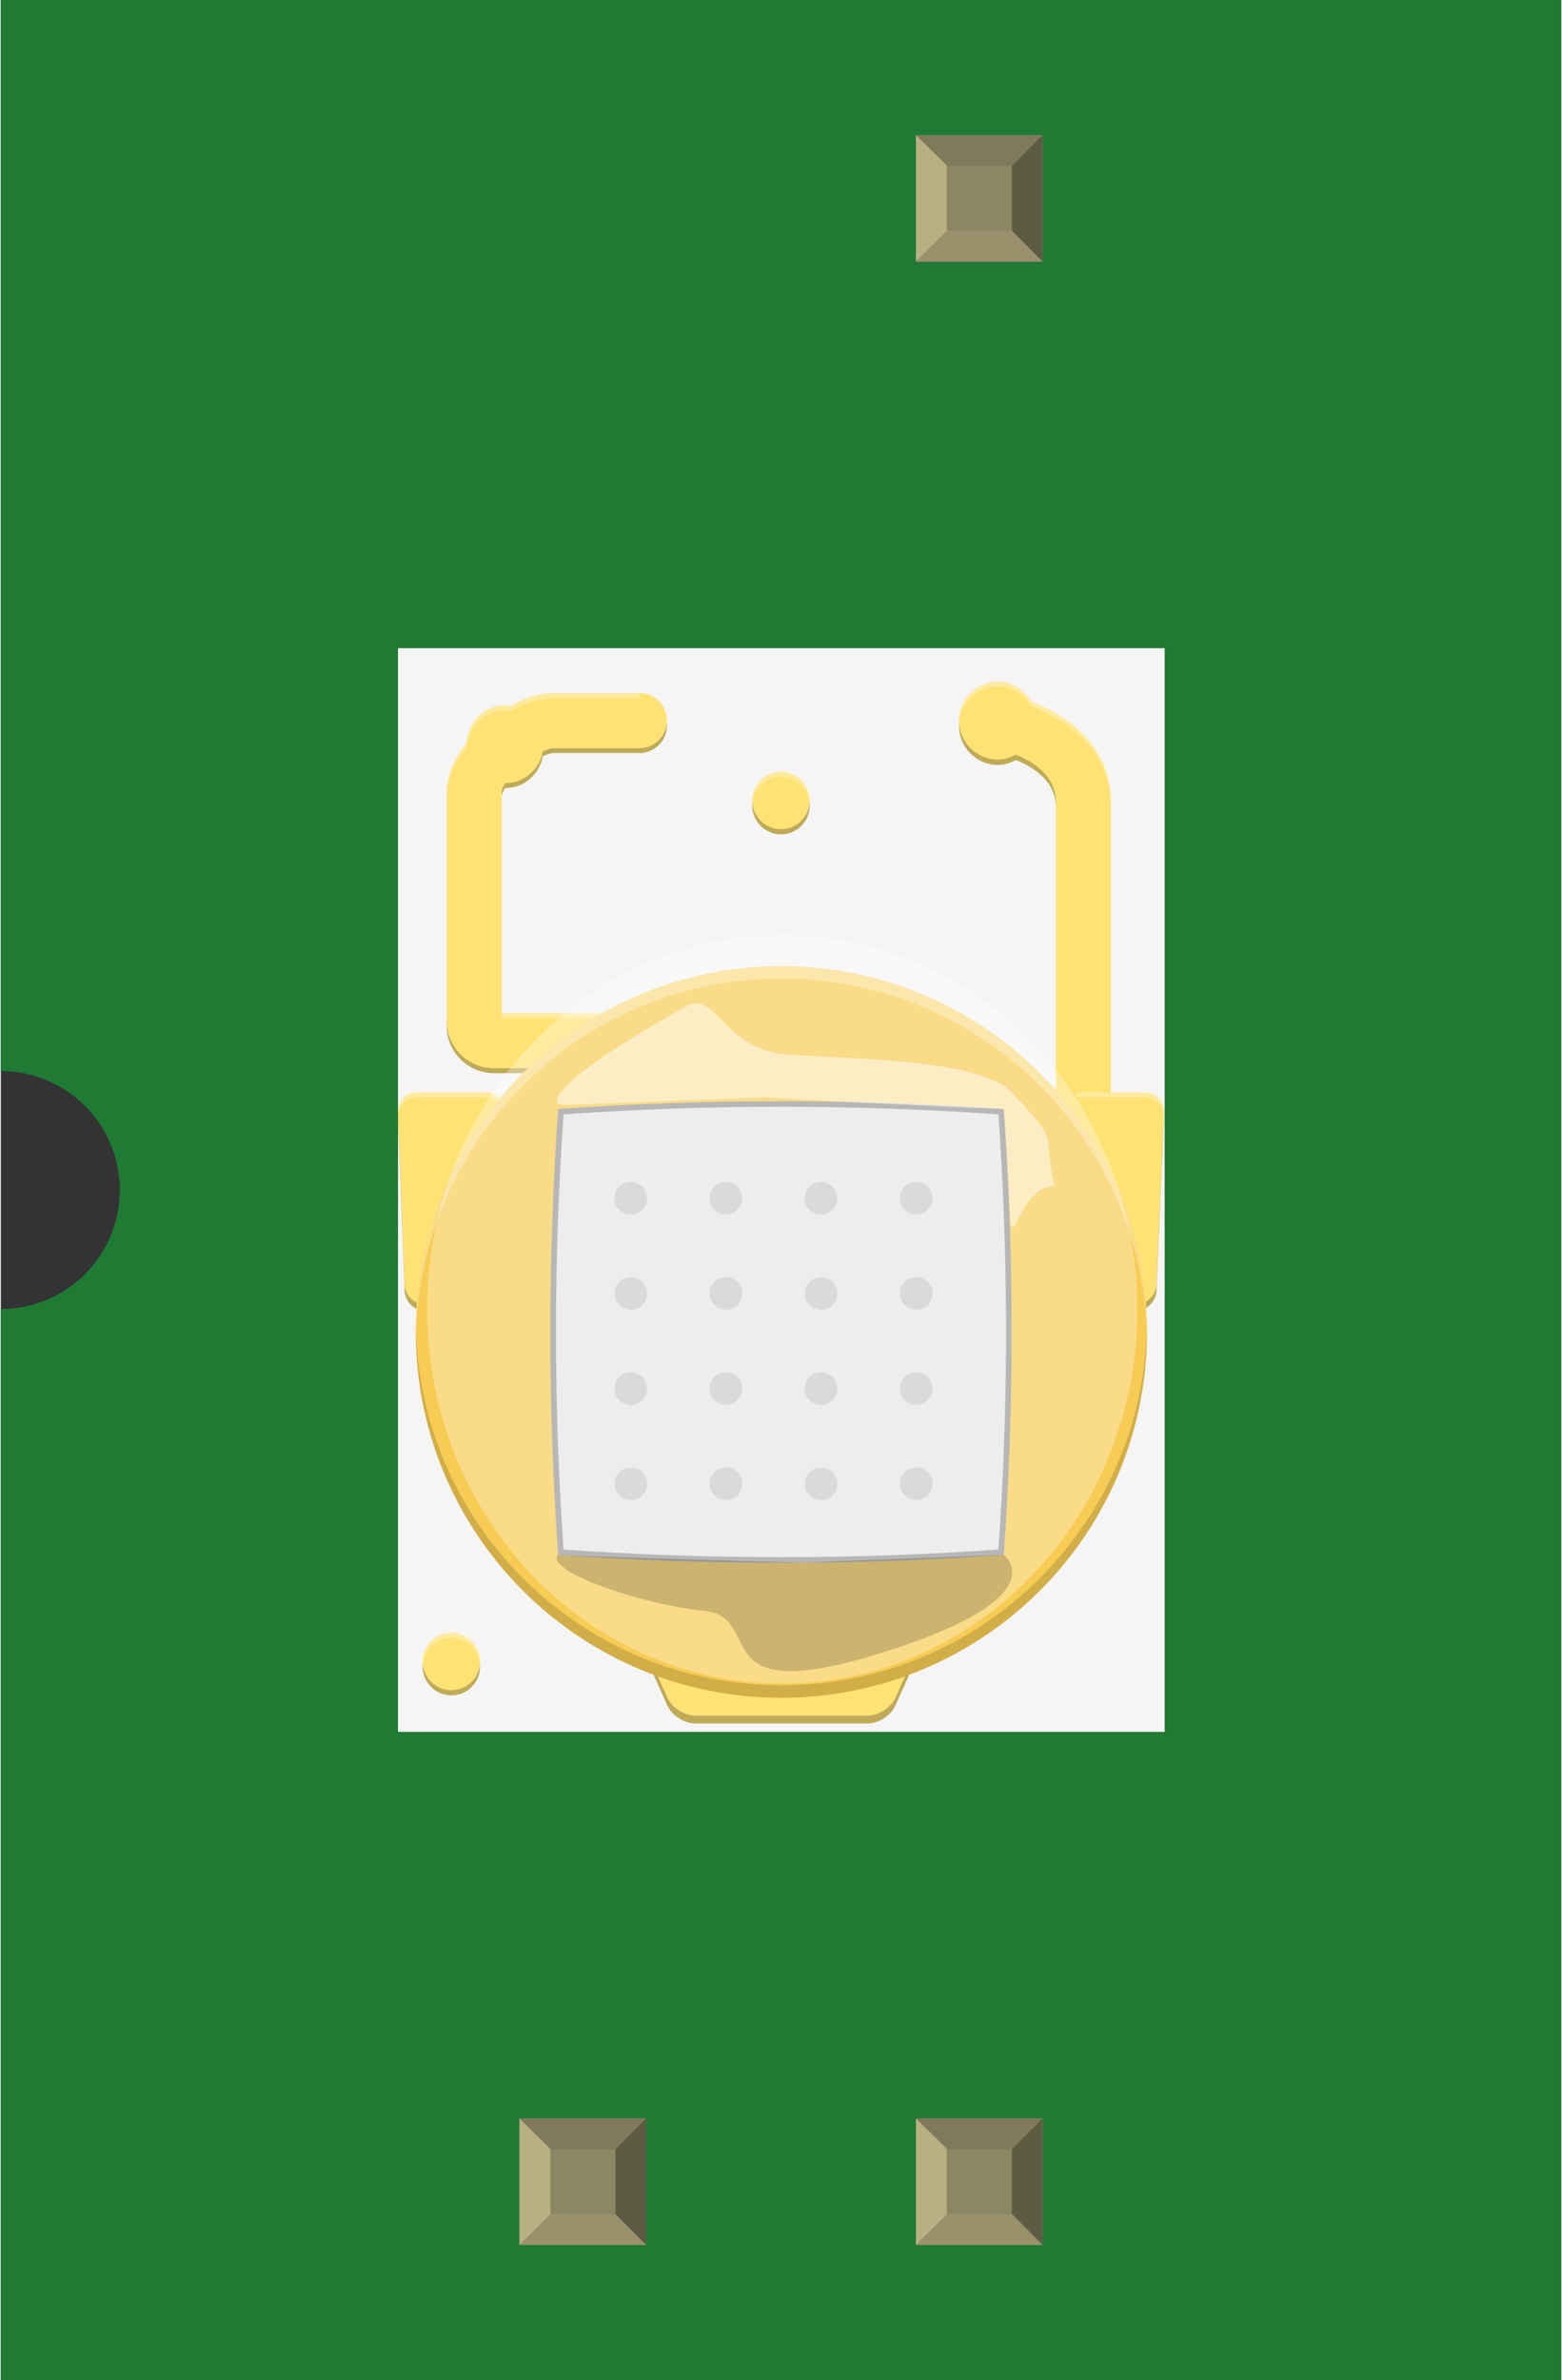<?xml version='1.0' encoding='UTF-8' standalone='no'?>
<!-- Created with Fritzing (http://www.fritzing.org/) -->
<svg width="0.394in" x="0in" version="1.2" y="0in" xmlns="http://www.w3.org/2000/svg" height="0.6in" viewBox="0 0 393.583 600" baseProfile="tiny" xmlns:svg="http://www.w3.org/2000/svg">
 <rect x="0" y="0" width="393.583" height="600" fill="#333333" stroke="none"/>
 <desc>Fritzing breadboard generated by brd2svg</desc>
 <g id="breadboard">
  <g id="icon">
   <path fill="#1F7A34" stroke="none" stroke-width="0" d="M0,0L0,270A30,30 0 0 1 0,330L0,600L393.583,600L393.583,0L0,0z"/>
   <g transform="translate(100,163.403)">
    <rect width="193.389" x="0.181" y="0" fill="#F5F5F5" height="273.194" stroke-width="0"/>
    <g stroke-width="0">
     <circle fill="#FFE274" cx="13.625" cy="255.444" r="7.236" stroke-width="0"/>
     <path fill="#FFE274" stroke-width="0" d="M159.875,13.458c-1.694,-2.931,-4.736,-5,-8.375,-5c-5.417,0,-9.819,4.389,-9.819,9.819s4.403,9.819,9.819,9.819c1.653,0,3.153,-0.514,4.514,-1.236c4.514,1.833,10.083,5.361,10.083,11.847l0,112.556c0,3.833,3.111,6.944,6.944,6.944s6.944,-3.111,6.944,-6.944L179.986,38.681C180,24.681,169.153,16.944,159.875,13.458z"/>
     <path fill="#FFE274" stroke-width="0" d="M61.069,92l-34.722,0L26.347,36.153c0,-0.528,0.417,-1.417,0.847,-2.153c0.028,0,0.056,0.014,0.083,0.014c4.792,0,8.583,-3.5,9.444,-8.042c0.986,-0.417,2.056,-0.778,2.736,-0.778l21.625,0c3.833,0,6.944,-3.111,6.944,-6.944s-3.111,-6.944,-6.944,-6.944L39.458,11.306c-3.5,0,-7.708,1.347,-10.986,3.319C28.056,14.583,27.694,14.389,27.278,14.389c-5.306,0,-9.597,4.25,-9.764,9.528c-2.944,3.222,-5.042,8.042,-5.042,12.222l0,57.806c0,6.583,5.361,11.944,11.944,11.944l36.667,0c3.833,0,6.944,-3.111,6.944,-6.944S64.917,92,61.069,92z"/>
     <g stroke-width="0">
      <path fill="#BFAA57" stroke-width="0" d="M68.014,100.194c0,3.833,-3.111,6.944,-6.944,6.944l-36.667,0c-6.583,0,-11.944,-5.361,-11.944,-11.944L12.458,93.944c0,6.583,5.361,11.944,11.944,11.944l36.667,0c3.833,0,6.944,-3.111,6.944,-6.944L68.014,100.194z"/>
      <path fill="#BFAA57" stroke-width="0" d="M27.278,34.014c-0.028,0,-0.056,-0.014,-0.083,-0.014c-0.431,0.736,-0.833,1.625,-0.847,2.153l0,1.236c0,-0.528,0.417,-1.417,0.847,-2.153c0.028,0,0.056,0.014,0.083,0.014c4.792,0,8.583,-3.5,9.444,-8.042c0.986,-0.417,2.056,-0.778,2.736,-0.778l21.625,0c3.833,0,6.944,-3.111,6.944,-6.944L68.028,18.264c0,3.833,-3.111,6.944,-6.944,6.944L39.458,25.208c-0.681,0,-1.75,0.361,-2.736,0.778C35.861,30.528,32.069,34.014,27.278,34.014z"/>
     </g>
     <path fill="#FFE274" stroke-width="0" d="M1.861,160.431c0.097,2.736,2.444,4.986,5.194,4.986l15.222,0c2.75,0,5,-2.25,5,-5L27.278,116.944c0,-2.75,-2.25,-5,-5,-5L5,111.944c-2.75,0,-4.917,2.25,-4.806,5L1.861,160.431z"/>
     <path fill="#FFE274" stroke-width="0" d="M166.306,160.417c0,2.75,2.25,5,5,5l14.958,0c2.75,0,5.097,-2.25,5.222,-4.986l1.875,-43.472c0.125,-2.75,-2.028,-5,-4.792,-5l-17.264,0c-2.75,0,-5,2.25,-5,5L166.306,160.417z"/>
     <g stroke-width="0">
      <path fill="#BFAA57" stroke-width="0" d="M22.264,167.028L7.042,167.028c-2.75,0,-5.083,-2.25,-5.194,-4.986l-1.667,-43.472L0.181,116.944l1.667,43.472c0.097,2.736,2.444,4.986,5.194,4.986l15.222,0L22.264,167.028z"/>
      <path fill="#BFAA57" stroke-width="0" d="M171.319,167.028l14.958,0c2.75,0,5.097,-2.25,5.222,-4.986l1.875,-43.472L193.375,116.944l-1.875,43.472c-0.125,2.736,-2.472,4.986,-5.222,4.986l-14.958,0L171.319,167.028z"/>
     </g>
     <path fill="#FFE274" stroke-width="0" d="M62.958,241.819c-2.75,0,-4.083,2.042,-2.958,4.569l8.111,18.139c1.125,2.528,4.292,4.569,7.042,4.569l43.472,0c2.75,0,5.931,-2.042,7.042,-4.569l8.125,-18.139c1.111,-2.528,-0.222,-4.569,-2.972,-4.569L62.958,241.819z"/>
     <path fill="#BFAA57" stroke-width="0" d="M60,248.375l8.111,18.139c1.125,2.528,4.292,4.569,7.042,4.569l43.472,0c2.75,0,5.931,-2.042,7.042,-4.569l8.125,-18.139L133.792,246.389l-8.125,18.139c-1.111,2.528,-4.292,4.569,-7.042,4.569l-43.472,0c-2.75,0,-5.917,-2.042,-7.042,-4.569L60,246.389L60,248.375z"/>
     <circle fill="#FFE274" cx="96.778" cy="38.389" r="7.236" stroke-width="0"/>
     <g opacity="0.3" stroke-width="0">
      <path fill="#FFFFFF" stroke-width="0" d="M6.417,256.722c0,-3.986,3.236,-7.236,7.236,-7.236c4,0,7.236,3.25,7.236,7.236l-0.014,-1.278c0,-3.986,-3.222,-7.236,-7.236,-7.236c-4,0,-7.236,3.25,-7.236,7.236L6.417,256.722z"/>
      <path fill="#FFFFFF" stroke-width="0" d="M141.708,19.528c0,-5.417,4.403,-9.819,9.819,-9.819c3.639,0,6.667,2.069,8.375,5c9.278,3.5,20.111,11.222,20.111,25.222L180,38.681c0,-14,-10.833,-21.722,-20.111,-25.222c-1.694,-2.931,-4.736,-5,-8.375,-5c-5.417,0,-9.819,4.389,-9.819,9.819L141.708,19.528z"/>
      <path fill="#FFFFFF" stroke-width="0" d="M26.361,93.278l34.722,0c3.833,0,6.944,3.111,6.944,6.944L68.014,98.944c0,-3.833,-3.111,-6.944,-6.944,-6.944l-34.722,0L26.361,93.278z"/>
      <path fill="#FFFFFF" stroke-width="0" d="M12.472,37.431c0,-4.181,2.097,-9,5.042,-12.222c0.167,-5.278,4.458,-9.528,9.764,-9.528c0.431,0,0.792,0.194,1.194,0.25C31.764,13.931,35.972,12.583,39.472,12.583l21.625,0L61.069,11.319L39.458,11.319c-3.5,0,-7.708,1.347,-10.986,3.319C28.056,14.583,27.694,14.389,27.278,14.389c-5.306,0,-9.597,4.25,-9.764,9.528c-2.944,3.222,-5.042,8.042,-5.042,12.222L12.472,37.431z"/>
      <path fill="#FFFFFF" stroke-width="0" d="M0.194,118.222c-0.097,-2.75,2.056,-5,4.806,-5l17.278,0c2.75,0,5,2.25,5,5L27.264,116.944c0,-2.75,-2.25,-5,-5,-5L5,111.944c-2.75,0,-4.917,2.25,-4.806,5L0.194,118.222z"/>
      <path fill="#FFFFFF" stroke-width="0" d="M193.389,118.222c0.125,-2.75,-2.028,-5,-4.792,-5l-17.264,0L171.319,111.944l17.264,0c2.75,0,4.917,2.25,4.792,5L193.389,118.222z"/>
      <path fill="#FFFFFF" stroke-width="0" d="M89.556,39.667c0,-4,3.236,-7.236,7.236,-7.236c4,0,7.236,3.236,7.236,7.236L104.014,38.389c0,-4,-3.222,-7.236,-7.236,-7.236c-4,0,-7.236,3.236,-7.236,7.236L89.556,39.667z"/>
     </g>
     <path fill="#BFAA57" stroke-width="0" d="M89.556,39.694c0,4,3.236,7.236,7.236,7.236c4,0,7.236,-3.236,7.236,-7.236L104.028,38.389c0,4,-3.222,7.236,-7.236,7.236c-4,0,-7.236,-3.236,-7.236,-7.236L89.556,39.694z"/>
     <path fill="#BFAA57" stroke-width="0" d="M141.694,19.611c0,5.417,4.403,9.819,9.819,9.819c1.653,0,3.153,-0.514,4.514,-1.236c4.514,1.833,10.083,5.361,10.083,11.847L166.111,38.681c0,-6.486,-5.556,-10.014,-10.083,-11.847c-1.375,0.722,-2.861,1.236,-4.514,1.236c-5.417,0,-9.819,-4.389,-9.819,-9.819L141.694,19.611z"/>
     <path fill="#BFAA57" stroke-width="0" d="M6.403,256.75c0,3.986,3.236,7.236,7.236,7.236c4,0,7.236,-3.25,7.236,-7.236l0,-1.306c0,3.986,-3.222,7.236,-7.236,7.236c-4,0,-7.236,-3.25,-7.236,-7.236L6.403,256.75z"/>
    </g>
    <g id="silkscreen" stroke-width="0"/>
    <g stroke-width="0">
     <circle fill="#F7CC55" cx="96.889" cy="172.375" r="92.222" stroke-width="0"/>
     <path fill="#FFFFFF" fill-opacity="0.3" stroke-width="0" d="M4.667,175.528c0,-50.931,41.292,-92.222,92.222,-92.222c50.931,0,92.222,41.292,92.222,92.222l0,-3.167c0,-50.931,-41.292,-92.222,-92.222,-92.222c-50.931,0,-92.222,41.292,-92.222,92.222L4.667,175.528z"/>
     <path fill-opacity="0.15" stroke-width="0" d="M4.667,169.208c0,50.944,41.292,92.236,92.222,92.236c50.931,0,92.222,-41.292,92.222,-92.236l0,3.167c0,50.931,-41.292,92.222,-92.222,92.222c-50.931,0,-92.222,-41.292,-92.222,-92.222L4.667,169.208z"/>
     <path fill="#999999" stroke-width="0" d="M152.986,228.583c-37.472,2.625,-74.944,2.625,-112.417,0c-2.611,-37.472,-2.611,-74.944,0,-112.417c37.472,-2.611,74.944,-2.611,112.417,0C155.625,153.639,155.625,191.111,152.986,228.583z"/>
     <path fill="#E6E6E6" stroke-width="0" d="M151.639,227.222c-36.569,2.569,-73.125,2.569,-109.694,0c-2.556,-36.569,-2.556,-73.139,0,-109.694c36.569,-2.556,73.125,-2.556,109.694,0C154.194,154.083,154.194,190.653,151.639,227.222z"/>
     <g stroke-width="0">
      <g stroke-width="0">
       <g stroke-width="0">
        <circle opacity="0.53" fill="#B3B3B3" cx="130.903" cy="210.653" r="4.125" stroke-width="0"/>
       </g>
       <g stroke-width="0">
        <circle opacity="0.53" fill="#B3B3B3" cx="106.903" cy="210.653" r="4.125" stroke-width="0"/>
       </g>
       <g stroke-width="0">
        <circle opacity="0.53" fill="#B3B3B3" cx="82.903" cy="210.653" r="4.125" stroke-width="0"/>
       </g>
       <g stroke-width="0">
        <circle opacity="0.53" fill="#B3B3B3" cx="58.903" cy="210.653" r="4.125" stroke-width="0"/>
       </g>
      </g>
      <g stroke-width="0">
       <g stroke-width="0">
        <circle opacity="0.53" fill="#B3B3B3" cx="130.903" cy="186.653" r="4.125" stroke-width="0"/>
       </g>
       <g stroke-width="0">
        <circle opacity="0.53" fill="#B3B3B3" cx="106.903" cy="186.653" r="4.125" stroke-width="0"/>
       </g>
       <g stroke-width="0">
        <circle opacity="0.53" fill="#B3B3B3" cx="82.903" cy="186.653" r="4.125" stroke-width="0"/>
       </g>
       <g stroke-width="0">
        <circle opacity="0.53" fill="#B3B3B3" cx="58.903" cy="186.653" r="4.125" stroke-width="0"/>
       </g>
      </g>
      <g stroke-width="0">
       <g stroke-width="0">
        <circle opacity="0.53" fill="#B3B3B3" cx="130.903" cy="162.667" r="4.125" stroke-width="0"/>
       </g>
       <g stroke-width="0">
        <circle opacity="0.53" fill="#B3B3B3" cx="106.903" cy="162.667" r="4.125" stroke-width="0"/>
       </g>
       <g stroke-width="0">
        <circle opacity="0.53" fill="#B3B3B3" cx="82.903" cy="162.667" r="4.125" stroke-width="0"/>
       </g>
       <g stroke-width="0">
        <circle opacity="0.53" fill="#B3B3B3" cx="58.903" cy="162.667" r="4.125" stroke-width="0"/>
       </g>
      </g>
      <g stroke-width="0">
       <g stroke-width="0">
        <circle opacity="0.53" fill="#B3B3B3" cx="130.903" cy="138.667" r="4.125" stroke-width="0"/>
       </g>
       <g stroke-width="0">
        <circle opacity="0.53" fill="#B3B3B3" cx="106.903" cy="138.667" r="4.125" stroke-width="0"/>
       </g>
       <g stroke-width="0">
        <circle opacity="0.53" fill="#B3B3B3" cx="82.903" cy="138.667" r="4.125" stroke-width="0"/>
       </g>
       <g stroke-width="0">
        <circle opacity="0.53" fill="#B3B3B3" cx="58.903" cy="138.667" r="4.125" stroke-width="0"/>
       </g>
      </g>
     </g>
     <ellipse fill="#FFFFFF" cx="97.111" cy="166.639" rx="89.597" ry="94.389" fill-opacity="0.3" stroke-width="0"/>
     <path fill-opacity="0.18" stroke-width="0" d="M101.875,230.528l51.125,-1.958c0,0,14.236,10.736,-31.153,24.792s-28.514,-9.069,-44.556,-10.708s-40.264,-10.083,-36.708,-14.083C47.639,229.042,101.875,230.528,101.875,230.528z"/>
     <path fill="#FFFFFF" fill-opacity="0.51" stroke-width="0" d="M92.583,113.25L41.458,115.194c0,0,-10.222,-1.431,31.153,-24.792c7.986,-4.514,9,10.306,25.056,11.944C109.694,103.583,146.667,103.056,154.958,111.944c12.889,13.819,7.458,8.903,10.819,23.653c-8.889,0,-10.708,17.597,-11.181,7.194c-0.708,-15.306,-1.611,-26.625,-1.611,-26.625C134.653,115.583,92.583,113.25,92.583,113.25z"/>
    </g>
   </g>
  </g>
  <g transform="translate(130.826,534.05)">
   <rect width="31.93" x="0" y="0" fill="#8D8C8C" height="31.9" id="connector0pin" stroke-width="0"/>
   <rect width="16.444" x="7.792" y="7.735" fill="#8C8663" height="16.415" stroke-width="0"/>
   <polygon fill="#B8AF82" points="0,31.9,7.792,24.137,7.792,6.972,0,0" stroke-width="0"/>
   <polygon fill="#80795B" points="24.208,7.763,7.903,7.763,0,0,31.93,0" stroke-width="0"/>
   <polygon fill="#5E5B43" points="24.208,24.137,24.208,7.763,31.93,0,31.93,31.9" stroke-width="0"/>
   <polygon fill="#9A916C" points="0,31.9,7.875,24.137,24.208,24.137,31.93,31.9" stroke-width="0"/>
  </g>
  <g transform="translate(230.826,534.05)">
   <rect width="31.93" x="0" y="0" fill="#8D8C8C" height="31.9" id="connector1pin" stroke-width="0"/>
   <rect width="16.444" x="7.792" y="7.735" fill="#8C8663" height="16.415" stroke-width="0"/>
   <polygon fill="#B8AF82" points="0,31.9,7.792,24.137,7.792,6.972,0,0" stroke-width="0"/>
   <polygon fill="#80795B" points="24.208,7.763,7.903,7.763,0,0,31.93,0" stroke-width="0"/>
   <polygon fill="#5E5B43" points="24.208,24.137,24.208,7.763,31.93,0,31.93,31.9" stroke-width="0"/>
   <polygon fill="#9A916C" points="0,31.9,7.875,24.137,24.208,24.137,31.93,31.9" stroke-width="0"/>
  </g>
  <g transform="translate(230.826,34.05)">
   <rect width="31.93" x="0" y="0" fill="#8D8C8C" height="31.9" id="connector2pin" stroke-width="0"/>
   <rect width="16.444" x="7.792" y="7.735" fill="#8C8663" height="16.415" stroke-width="0"/>
   <polygon fill="#B8AF82" points="0,31.9,7.792,24.137,7.792,6.972,0,0" stroke-width="0"/>
   <polygon fill="#80795B" points="24.208,7.763,7.903,7.763,0,0,31.93,0" stroke-width="0"/>
   <polygon fill="#5E5B43" points="24.208,24.137,24.208,7.763,31.93,0,31.93,31.9" stroke-width="0"/>
   <polygon fill="#9A916C" points="0,31.9,7.875,24.137,24.208,24.137,31.93,31.9" stroke-width="0"/>
  </g>
 </g>
</svg>
